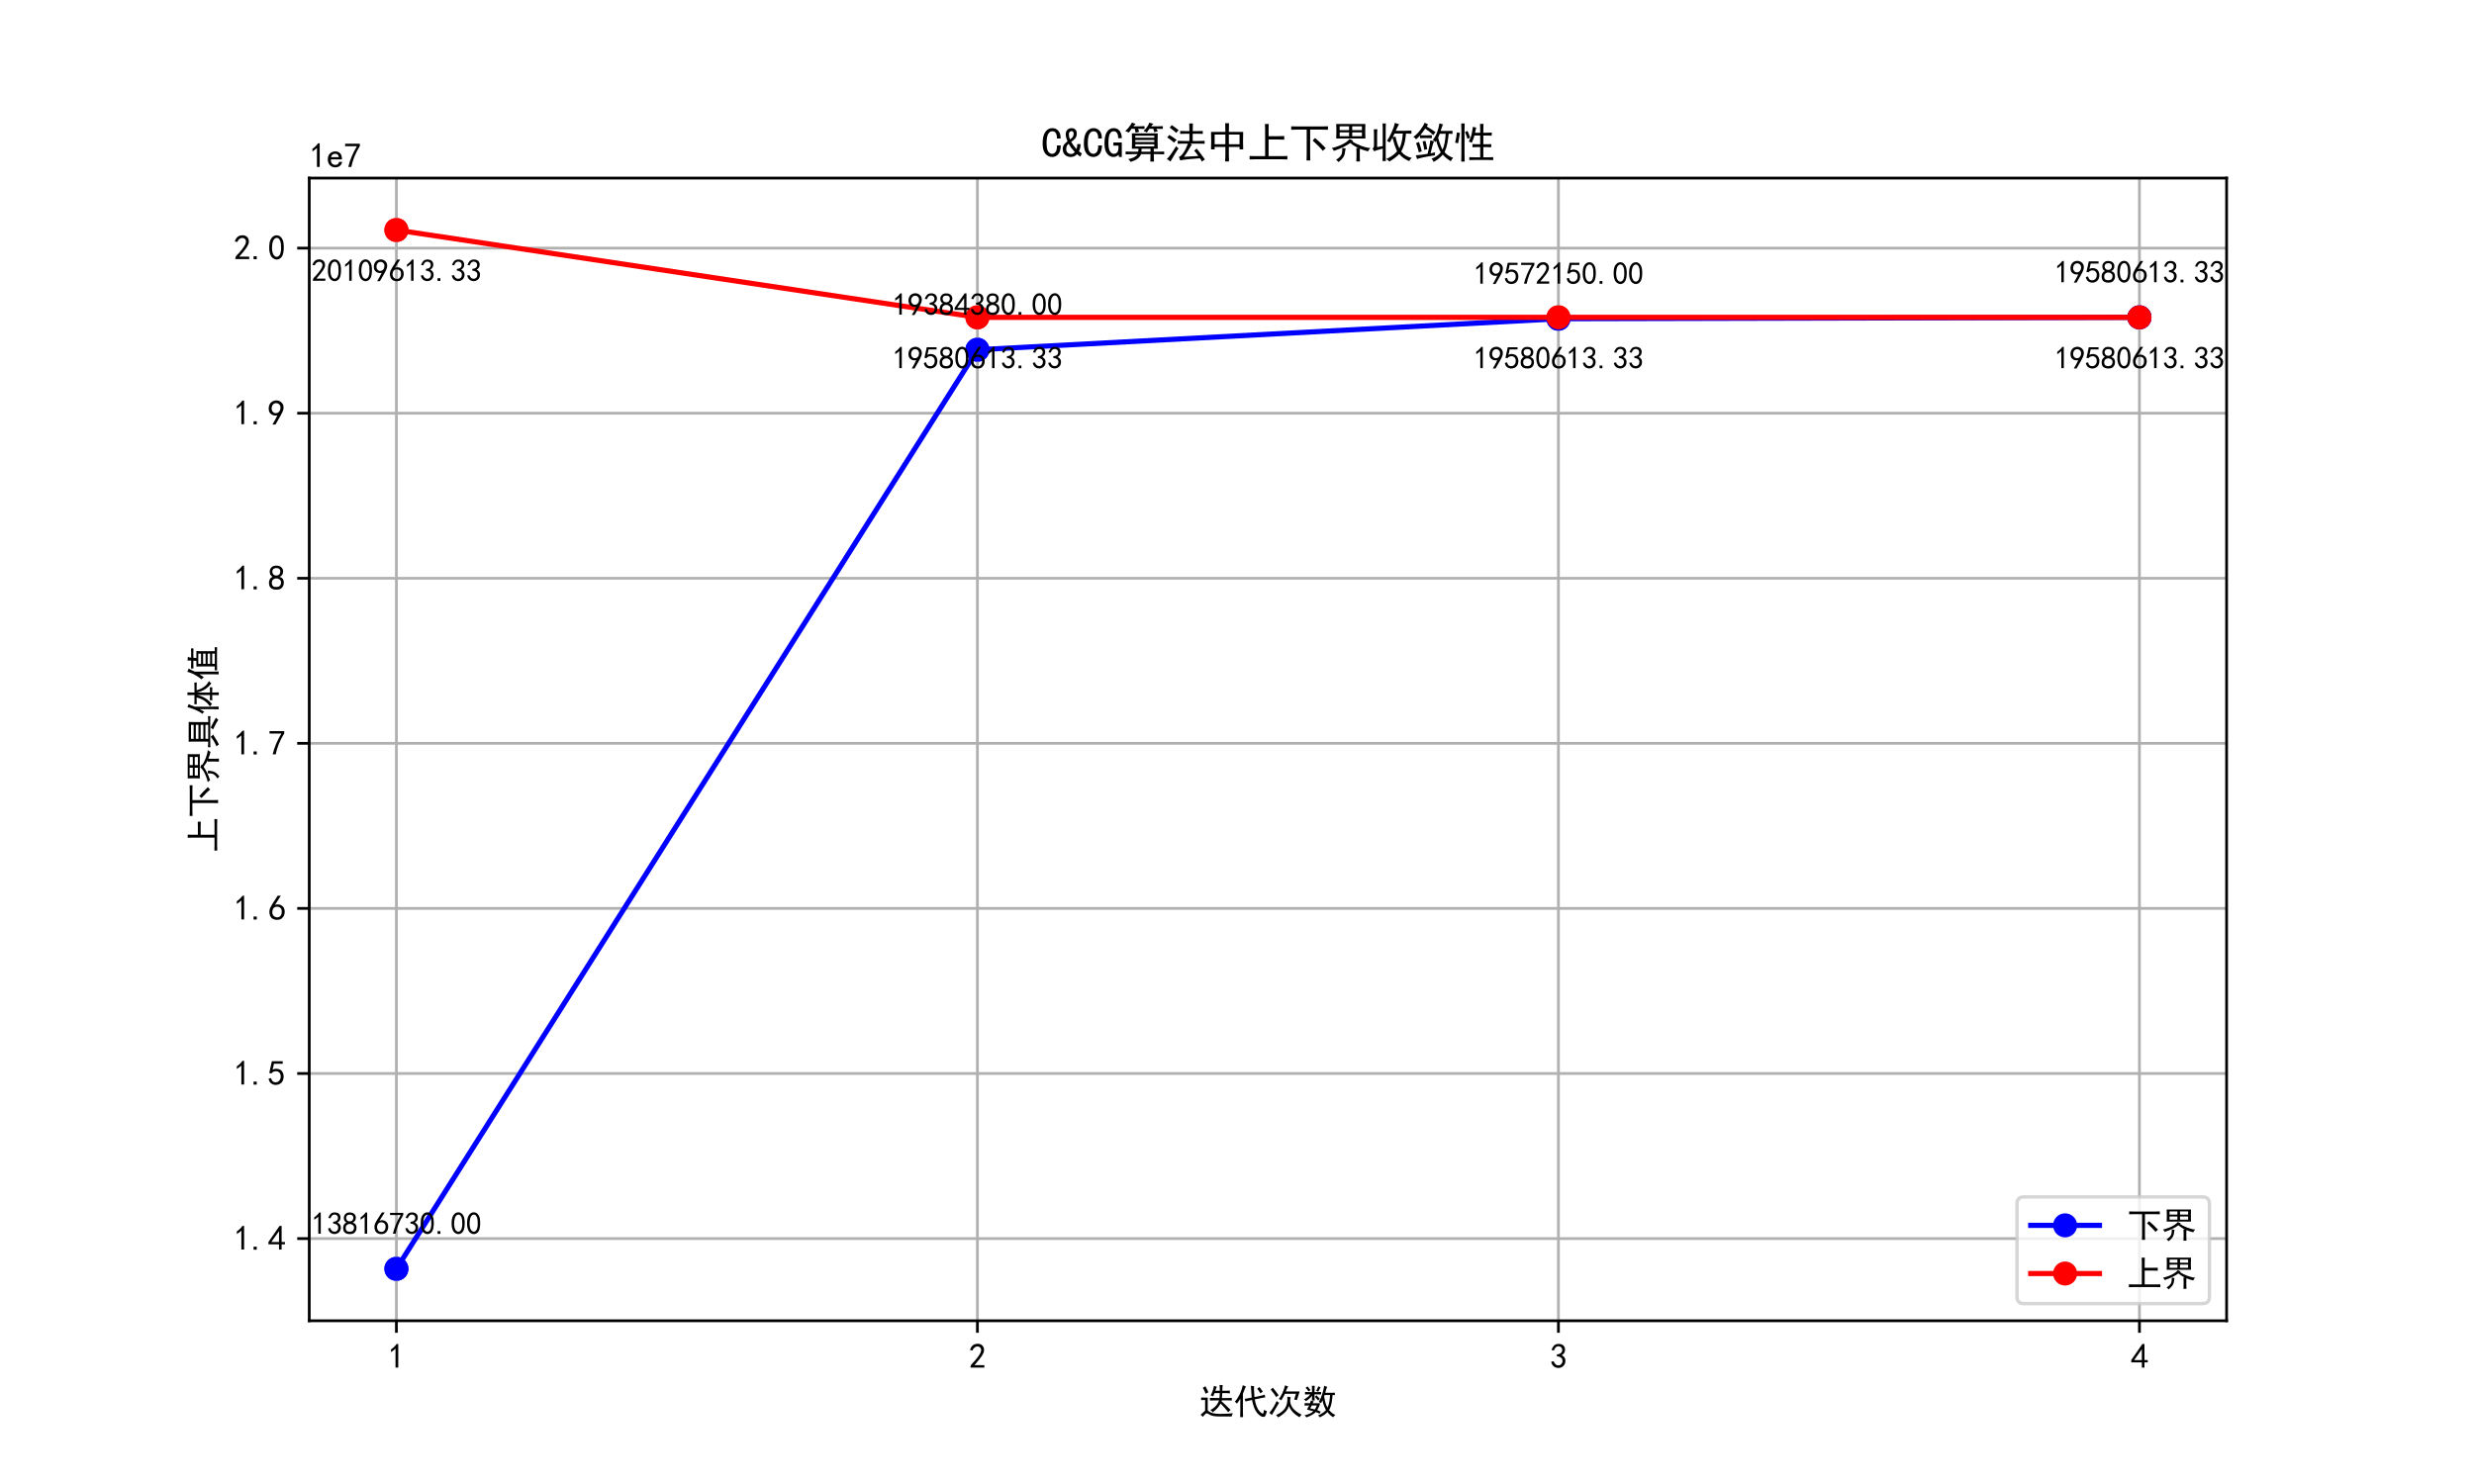 <?xml version="1.0" encoding="utf-8" standalone="no"?>
<!DOCTYPE svg PUBLIC "-//W3C//DTD SVG 1.1//EN"
  "http://www.w3.org/Graphics/SVG/1.1/DTD/svg11.dtd">
<svg xmlns:xlink="http://www.w3.org/1999/xlink" width="720pt" height="432pt" viewBox="0 0 720 432" xmlns="http://www.w3.org/2000/svg" version="1.1">
 <defs>
  <style type="text/css">*{stroke-linejoin: round; stroke-linecap: butt}</style>
 </defs>
 <g id="figure_1">
  <g id="patch_1">
   <path d="M 0 432 
L 720 432 
L 720 0 
L 0 0 
z
" style="fill: #ffffff"/>
  </g>
  <g id="axes_1">
   <g id="patch_2">
    <path d="M 90 384.48 
L 648 384.48 
L 648 51.84 
L 90 51.84 
z
" style="fill: #ffffff"/>
   </g>
   <g id="PathCollection_1">
    <defs>
     <path id="m4dfad3e84e" d="M 0 3 
C 0.796 3 1.559 2.684 2.121 2.121 
C 2.684 1.559 3 0.796 3 0 
C 3 -0.796 2.684 -1.559 2.121 -2.121 
C 1.559 -2.684 0.796 -3 0 -3 
C -0.796 -3 -1.559 -2.684 -2.121 -2.121 
C -2.684 -1.559 -3 -0.796 -3 0 
C -3 0.796 -2.684 1.559 -2.121 2.121 
C -1.559 2.684 -0.796 3 0 3 
z
" style="stroke: #0000ff"/>
    </defs>
    <g clip-path="url(#p26d46aa993)">
     <use xlink:href="#m4dfad3e84e" x="115.364" y="369.36" style="fill: #0000ff; stroke: #0000ff"/>
     <use xlink:href="#m4dfad3e84e" x="284.455" y="101.811" style="fill: #0000ff; stroke: #0000ff"/>
     <use xlink:href="#m4dfad3e84e" x="453.545" y="92.787" style="fill: #0000ff; stroke: #0000ff"/>
     <use xlink:href="#m4dfad3e84e" x="622.636" y="92.381" style="fill: #0000ff; stroke: #0000ff"/>
    </g>
   </g>
   <g id="PathCollection_2">
    <defs>
     <path id="m44a54ef9b6" d="M 0 3 
C 0.796 3 1.559 2.684 2.121 2.121 
C 2.684 1.559 3 0.796 3 0 
C 3 -0.796 2.684 -1.559 2.121 -2.121 
C 1.559 -2.684 0.796 -3 0 -3 
C -0.796 -3 -1.559 -2.684 -2.121 -2.121 
C -2.684 -1.559 -3 -0.796 -3 0 
C -3 0.796 -2.684 1.559 -2.121 2.121 
C -1.559 2.684 -0.796 3 0 3 
z
" style="stroke: #ff0000"/>
    </defs>
    <g clip-path="url(#p26d46aa993)">
     <use xlink:href="#m44a54ef9b6" x="115.364" y="66.96" style="fill: #ff0000; stroke: #ff0000"/>
     <use xlink:href="#m44a54ef9b6" x="284.455" y="92.381" style="fill: #ff0000; stroke: #ff0000"/>
     <use xlink:href="#m44a54ef9b6" x="453.545" y="92.381" style="fill: #ff0000; stroke: #ff0000"/>
     <use xlink:href="#m44a54ef9b6" x="622.636" y="92.381" style="fill: #ff0000; stroke: #ff0000"/>
    </g>
   </g>
   <g id="matplotlib.axis_1">
    <g id="xtick_1">
     <g id="line2d_1">
      <path d="M 115.364 384.48 
L 115.364 51.84 
" clip-path="url(#p26d46aa993)" style="fill: none; stroke: #b0b0b0; stroke-width: 0.8; stroke-linecap: square"/>
     </g>
     <g id="line2d_2">
      <defs>
       <path id="mf4b086269c" d="M 0 0 
L 0 3.5 
" style="stroke: #000000; stroke-width: 0.8"/>
      </defs>
      <g>
       <use xlink:href="#mf4b086269c" x="115.364" y="384.48" style="stroke: #000000; stroke-width: 0.8"/>
      </g>
     </g>
     <g id="text_1">
      <!-- 1 -->
      <g transform="translate(112.864 398.355) scale(0.1 -0.1)">
       <defs>
        <path id="SimHei-31" d="M 1400 3600 
Q 1075 3275 575 2975 
L 575 3450 
Q 1200 3875 1600 4450 
L 1900 4450 
L 1900 150 
L 1400 150 
L 1400 3600 
z
" transform="scale(0.016)"/>
       </defs>
       <use xlink:href="#SimHei-31"/>
      </g>
     </g>
    </g>
    <g id="xtick_2">
     <g id="line2d_3">
      <path d="M 284.455 384.48 
L 284.455 51.84 
" clip-path="url(#p26d46aa993)" style="fill: none; stroke: #b0b0b0; stroke-width: 0.8; stroke-linecap: square"/>
     </g>
     <g id="line2d_4">
      <g>
       <use xlink:href="#mf4b086269c" x="284.455" y="384.48" style="stroke: #000000; stroke-width: 0.8"/>
      </g>
     </g>
     <g id="text_2">
      <!-- 2 -->
      <g transform="translate(281.955 398.355) scale(0.1 -0.1)">
       <defs>
        <path id="SimHei-32" d="M 300 250 
Q 325 625 650 925 
Q 975 1225 1475 1862 
Q 1975 2500 2125 2850 
Q 2275 3200 2237 3450 
Q 2200 3700 2000 3862 
Q 1800 4025 1537 4000 
Q 1275 3975 1037 3800 
Q 800 3625 675 3275 
L 200 3350 
Q 400 3925 712 4187 
Q 1025 4450 1450 4475 
Q 1700 4500 1900 4462 
Q 2100 4425 2312 4287 
Q 2525 4150 2662 3875 
Q 2800 3600 2762 3212 
Q 2725 2825 2375 2287 
Q 2025 1750 1025 600 
L 2825 600 
L 2825 150 
L 300 150 
L 300 250 
z
" transform="scale(0.016)"/>
       </defs>
       <use xlink:href="#SimHei-32"/>
      </g>
     </g>
    </g>
    <g id="xtick_3">
     <g id="line2d_5">
      <path d="M 453.545 384.48 
L 453.545 51.84 
" clip-path="url(#p26d46aa993)" style="fill: none; stroke: #b0b0b0; stroke-width: 0.8; stroke-linecap: square"/>
     </g>
     <g id="line2d_6">
      <g>
       <use xlink:href="#mf4b086269c" x="453.545" y="384.48" style="stroke: #000000; stroke-width: 0.8"/>
      </g>
     </g>
     <g id="text_3">
      <!-- 3 -->
      <g transform="translate(451.045 398.355) scale(0.1 -0.1)">
       <defs>
        <path id="SimHei-33" d="M 250 1225 
L 700 1300 
Q 800 975 1025 762 
Q 1250 550 1587 562 
Q 1925 575 2125 837 
Q 2325 1100 2300 1437 
Q 2275 1775 2037 1962 
Q 1800 2150 1275 2225 
L 1275 2550 
Q 1800 2600 2037 2825 
Q 2275 3050 2250 3412 
Q 2225 3775 1925 3937 
Q 1625 4100 1287 3975 
Q 950 3850 750 3275 
L 300 3350 
Q 450 3800 712 4100 
Q 975 4400 1425 4450 
Q 1875 4500 2212 4337 
Q 2550 4175 2687 3837 
Q 2825 3500 2725 3100 
Q 2625 2700 2150 2400 
Q 2500 2250 2687 1950 
Q 2875 1650 2812 1162 
Q 2750 675 2375 375 
Q 2000 75 1525 87 
Q 1050 100 700 387 
Q 350 675 250 1225 
z
" transform="scale(0.016)"/>
       </defs>
       <use xlink:href="#SimHei-33"/>
      </g>
     </g>
    </g>
    <g id="xtick_4">
     <g id="line2d_7">
      <path d="M 622.636 384.48 
L 622.636 51.84 
" clip-path="url(#p26d46aa993)" style="fill: none; stroke: #b0b0b0; stroke-width: 0.8; stroke-linecap: square"/>
     </g>
     <g id="line2d_8">
      <g>
       <use xlink:href="#mf4b086269c" x="622.636" y="384.48" style="stroke: #000000; stroke-width: 0.8"/>
      </g>
     </g>
     <g id="text_4">
      <!-- 4 -->
      <g transform="translate(620.136 398.355) scale(0.1 -0.1)">
       <defs>
        <path id="SimHei-34" d="M 2000 1100 
L 75 1100 
L 75 1525 
L 2100 4450 
L 2475 4450 
L 2475 1525 
L 3075 1525 
L 3075 1100 
L 2475 1100 
L 2475 150 
L 2000 150 
L 2000 1100 
z
M 2000 1525 
L 2000 3500 
L 600 1525 
L 2000 1525 
z
" transform="scale(0.016)"/>
       </defs>
       <use xlink:href="#SimHei-34"/>
      </g>
     </g>
    </g>
    <g id="text_5">
     <!-- 迭代次数 -->
     <g transform="translate(349 411.574) scale(0.1 -0.1)">
      <defs>
       <path id="SimHei-8fed" d="M 3900 1875 
Q 3600 1350 3287 1012 
Q 2975 675 2450 275 
Q 2350 475 2025 700 
Q 2600 975 3012 1425 
Q 3425 1875 3600 2450 
Q 2350 2450 1950 2425 
L 1950 2900 
Q 2375 2875 3675 2875 
Q 3725 3250 3750 3775 
L 2800 3775 
Q 2675 3450 2550 3175 
Q 2300 3300 2075 3350 
Q 2275 3675 2425 4112 
Q 2575 4550 2700 5100 
Q 2850 5000 3225 4925 
Q 3075 4725 2950 4200 
L 3750 4200 
Q 3750 4850 3700 5250 
L 4275 5225 
Q 4225 4925 4200 4200 
L 4950 4200 
Q 5175 4200 5575 4225 
L 5575 3725 
Q 5175 3775 4875 3775 
L 4200 3775 
Q 4175 3250 4125 2875 
L 5150 2875 
Q 5475 2875 5925 2900 
L 5925 2425 
Q 5475 2450 5075 2450 
L 4100 2450 
L 4050 2300 
Q 4650 1775 5725 700 
Q 5600 650 5275 300 
Q 4775 975 3900 1875 
z
M 1550 2950 
L 1550 625 
Q 2200 -25 3712 -12 
Q 5225 0 6125 100 
Q 5950 -225 5900 -475 
L 3575 -475 
Q 2975 -475 2525 -387 
Q 2075 -300 1725 -50 
Q 1375 200 1162 12 
Q 950 -175 650 -550 
Q 500 -350 250 -175 
Q 775 275 1075 575 
L 1075 2525 
Q 750 2525 350 2500 
L 350 2975 
Q 775 2950 1075 2950 
L 1550 2950 
z
M 1125 5025 
Q 1525 4275 1675 3900 
Q 1450 3875 1175 3650 
Q 950 4275 650 4750 
Q 900 4850 1125 5025 
z
" transform="scale(0.016)"/>
       <path id="SimHei-4ee3" d="M 3300 2950 
Q 3175 4575 3150 5100 
Q 3300 5075 3725 5025 
Q 3675 4725 3800 3050 
Q 5000 3275 5650 3475 
L 5775 3000 
Q 5500 2975 3850 2625 
Q 4150 1050 4737 450 
Q 5325 -150 5412 125 
Q 5500 400 5525 725 
Q 5800 550 6075 500 
Q 5900 -200 5737 -425 
Q 5575 -650 5137 -500 
Q 4700 -350 4187 300 
Q 3675 950 3350 2525 
Q 2400 2325 2175 2250 
L 2025 2725 
Q 2425 2775 3300 2950 
z
M 2250 4975 
Q 2100 4725 1700 3650 
L 1700 475 
Q 1700 -50 1725 -600 
L 1200 -600 
Q 1225 -50 1225 475 
L 1225 2750 
Q 850 2150 600 1850 
Q 450 2050 225 2225 
Q 625 2600 1050 3425 
Q 1475 4250 1675 5200 
Q 2050 5025 2250 4975 
z
M 4700 4875 
Q 5150 4325 5325 4050 
Q 5100 3900 4875 3725 
Q 4650 4150 4300 4575 
Q 4500 4700 4700 4875 
z
" transform="scale(0.016)"/>
       <path id="SimHei-6b21" d="M 4150 3025 
Q 4000 2550 4050 2187 
Q 4100 1825 4275 1450 
Q 4450 1075 4800 750 
Q 5150 425 5475 212 
Q 5800 0 6150 -150 
Q 5875 -350 5750 -625 
Q 5250 -325 4887 -25 
Q 4525 275 4275 612 
Q 4025 950 3825 1425 
Q 3525 625 2950 125 
Q 2375 -375 1850 -650 
Q 1675 -400 1475 -225 
Q 2025 0 2487 362 
Q 2950 725 3162 1100 
Q 3375 1475 3450 1825 
Q 3525 2175 3537 2400 
Q 3550 2625 3525 3125 
Q 3825 3050 4150 3025 
z
M 3700 4975 
Q 3625 4900 3475 4575 
Q 3325 4250 3250 4075 
L 5775 4075 
Q 5650 3725 5550 3362 
Q 5450 3000 5275 2500 
Q 5000 2575 4775 2600 
Q 5025 3350 5100 3650 
L 3100 3650 
Q 2975 3400 2812 3100 
Q 2650 2800 2425 2450 
Q 2275 2600 1975 2700 
Q 2300 3050 2625 3762 
Q 2950 4475 3125 5200 
Q 3450 5025 3700 4975 
z
M 2025 2000 
Q 1825 1675 1475 1087 
Q 1125 500 725 -200 
Q 500 -25 250 175 
Q 725 725 1037 1262 
Q 1350 1800 1575 2325 
Q 1750 2175 2025 2000 
z
M 900 4750 
Q 1725 3725 1950 3375 
Q 1750 3250 1500 3050 
Q 1250 3525 500 4425 
Q 700 4575 900 4750 
z
" transform="scale(0.016)"/>
       <path id="SimHei-6570" d="M 4525 4925 
Q 4475 4800 4400 4587 
Q 4325 4375 4175 3825 
L 5325 3825 
Q 5575 3825 5925 3850 
L 5925 3400 
Q 5650 3425 5500 3425 
Q 5500 3025 5362 2162 
Q 5225 1300 4875 675 
Q 5125 375 5437 137 
Q 5750 -100 6025 -200 
Q 5725 -425 5625 -625 
Q 5325 -450 5075 -225 
Q 4825 0 4575 325 
Q 4300 25 3987 -187 
Q 3675 -400 3200 -650 
Q 3075 -425 2850 -300 
Q 3225 -150 3650 125 
Q 4075 400 4300 675 
Q 4125 1025 3962 1425 
Q 3800 1825 3675 2475 
Q 3600 2275 3425 1950 
Q 3250 2050 3000 2150 
Q 3400 2850 3650 3675 
Q 3900 4500 3975 5100 
Q 4275 4975 4525 4925 
z
M 2100 2250 
Q 2000 2150 1875 1925 
L 3250 1925 
Q 3100 1300 2725 675 
Q 3125 525 3350 400 
Q 3225 225 3125 25 
Q 2900 175 2450 325 
Q 1950 -225 725 -650 
Q 600 -375 400 -275 
Q 1575 0 2000 475 
Q 1300 650 850 775 
Q 1000 1000 1250 1525 
Q 1000 1525 425 1500 
L 425 1950 
Q 900 1925 1400 1925 
Q 1500 2150 1550 2425 
Q 1825 2325 2100 2250 
z
M 1775 3950 
Q 1775 4550 1750 5100 
L 2250 5100 
Q 2225 4575 2225 3950 
Q 3075 3950 3425 3975 
L 3425 3525 
Q 3075 3550 2225 3550 
Q 2225 2825 2250 2425 
L 1750 2425 
Q 1775 2775 1775 3300 
Q 1650 3100 1300 2787 
Q 950 2475 650 2300 
Q 525 2525 275 2625 
Q 500 2700 875 2975 
Q 1250 3250 1450 3550 
Q 950 3550 500 3525 
L 500 3975 
Q 925 3950 1775 3950 
z
M 3975 3175 
Q 4200 1700 4600 1125 
Q 4850 1700 4937 2287 
Q 5025 2875 5050 3425 
L 4075 3425 
L 3975 3175 
z
M 1450 1000 
Q 1750 925 2275 800 
Q 2475 1050 2650 1525 
L 1725 1525 
Q 1600 1275 1450 1000 
z
M 3325 4825 
Q 3200 4625 3125 4450 
Q 3050 4275 2925 4025 
Q 2725 4125 2525 4175 
Q 2725 4500 2900 5000 
Q 3150 4875 3325 4825 
z
M 2575 3375 
Q 2900 3050 3200 2725 
Q 3050 2600 2875 2425 
Q 2525 2850 2300 3100 
Q 2450 3225 2575 3375 
z
M 925 5000 
Q 1275 4650 1500 4300 
L 1125 4075 
Q 950 4425 600 4725 
Q 825 4875 925 5000 
z
" transform="scale(0.016)"/>
      </defs>
      <use xlink:href="#SimHei-8fed"/>
      <use xlink:href="#SimHei-4ee3" x="100"/>
      <use xlink:href="#SimHei-6b21" x="200"/>
      <use xlink:href="#SimHei-6570" x="300"/>
     </g>
    </g>
   </g>
   <g id="matplotlib.axis_2">
    <g id="ytick_1">
     <g id="line2d_9">
      <path d="M 90 360.553 
L 648 360.553 
" clip-path="url(#p26d46aa993)" style="fill: none; stroke: #b0b0b0; stroke-width: 0.8; stroke-linecap: square"/>
     </g>
     <g id="line2d_10">
      <defs>
       <path id="m79fa3b55dc" d="M 0 0 
L -3.5 0 
" style="stroke: #000000; stroke-width: 0.8"/>
      </defs>
      <g>
       <use xlink:href="#m79fa3b55dc" x="90" y="360.553" style="stroke: #000000; stroke-width: 0.8"/>
      </g>
     </g>
     <g id="text_6">
      <!-- 1.4 -->
      <g transform="translate(68 363.991) scale(0.1 -0.1)">
       <defs>
        <path id="SimHei-2e" d="M 1075 125 
L 500 125 
L 500 675 
L 1075 675 
L 1075 125 
z
" transform="scale(0.016)"/>
       </defs>
       <use xlink:href="#SimHei-31"/>
       <use xlink:href="#SimHei-2e" x="50"/>
       <use xlink:href="#SimHei-34" x="100"/>
      </g>
     </g>
    </g>
    <g id="ytick_2">
     <g id="line2d_11">
      <path d="M 90 312.499 
L 648 312.499 
" clip-path="url(#p26d46aa993)" style="fill: none; stroke: #b0b0b0; stroke-width: 0.8; stroke-linecap: square"/>
     </g>
     <g id="line2d_12">
      <g>
       <use xlink:href="#m79fa3b55dc" x="90" y="312.499" style="stroke: #000000; stroke-width: 0.8"/>
      </g>
     </g>
     <g id="text_7">
      <!-- 1.5 -->
      <g transform="translate(68 315.936) scale(0.1 -0.1)">
       <defs>
        <path id="SimHei-35" d="M 550 1325 
Q 725 650 1150 575 
Q 1575 500 1837 662 
Q 2100 825 2212 1087 
Q 2325 1350 2312 1675 
Q 2300 2000 2137 2225 
Q 1975 2450 1725 2525 
Q 1475 2600 1162 2525 
Q 850 2450 650 2175 
L 225 2225 
Q 275 2375 700 4375 
L 2675 4375 
L 2675 3925 
L 1075 3925 
Q 950 3250 825 2850 
Q 1200 3025 1525 3012 
Q 1850 3000 2150 2862 
Q 2450 2725 2587 2487 
Q 2725 2250 2787 2012 
Q 2850 1775 2837 1500 
Q 2825 1225 2725 937 
Q 2625 650 2425 462 
Q 2225 275 1937 162 
Q 1650 50 1275 75 
Q 900 100 562 350 
Q 225 600 100 1200 
L 550 1325 
z
" transform="scale(0.016)"/>
       </defs>
       <use xlink:href="#SimHei-31"/>
       <use xlink:href="#SimHei-2e" x="50"/>
       <use xlink:href="#SimHei-35" x="100"/>
      </g>
     </g>
    </g>
    <g id="ytick_3">
     <g id="line2d_13">
      <path d="M 90 264.445 
L 648 264.445 
" clip-path="url(#p26d46aa993)" style="fill: none; stroke: #b0b0b0; stroke-width: 0.8; stroke-linecap: square"/>
     </g>
     <g id="line2d_14">
      <g>
       <use xlink:href="#m79fa3b55dc" x="90" y="264.445" style="stroke: #000000; stroke-width: 0.8"/>
      </g>
     </g>
     <g id="text_8">
      <!-- 1.6 -->
      <g transform="translate(68 267.882) scale(0.1 -0.1)">
       <defs>
        <path id="SimHei-36" d="M 250 1612 
Q 275 1975 387 2225 
Q 500 2475 725 2850 
L 1750 4450 
L 2325 4450 
L 1275 2800 
Q 1950 2975 2350 2750 
Q 2750 2525 2887 2237 
Q 3025 1950 3037 1612 
Q 3050 1275 2937 950 
Q 2825 625 2537 362 
Q 2250 100 1737 75 
Q 1225 50 862 262 
Q 500 475 362 862 
Q 225 1250 250 1612 
z
M 1025 787 
Q 1250 550 1625 525 
Q 2000 500 2250 775 
Q 2500 1050 2500 1575 
Q 2500 2100 2187 2300 
Q 1875 2500 1487 2450 
Q 1100 2400 925 2075 
Q 750 1750 775 1387 
Q 800 1025 1025 787 
z
" transform="scale(0.016)"/>
       </defs>
       <use xlink:href="#SimHei-31"/>
       <use xlink:href="#SimHei-2e" x="50"/>
       <use xlink:href="#SimHei-36" x="100"/>
      </g>
     </g>
    </g>
    <g id="ytick_4">
     <g id="line2d_15">
      <path d="M 90 216.39 
L 648 216.39 
" clip-path="url(#p26d46aa993)" style="fill: none; stroke: #b0b0b0; stroke-width: 0.8; stroke-linecap: square"/>
     </g>
     <g id="line2d_16">
      <g>
       <use xlink:href="#m79fa3b55dc" x="90" y="216.39" style="stroke: #000000; stroke-width: 0.8"/>
      </g>
     </g>
     <g id="text_9">
      <!-- 1.7 -->
      <g transform="translate(68 219.828) scale(0.1 -0.1)">
       <defs>
        <path id="SimHei-37" d="M 850 150 
Q 1300 2050 2425 3925 
L 275 3925 
L 275 4375 
L 2950 4375 
L 2950 3950 
Q 1775 2050 1400 150 
L 850 150 
z
" transform="scale(0.016)"/>
       </defs>
       <use xlink:href="#SimHei-31"/>
       <use xlink:href="#SimHei-2e" x="50"/>
       <use xlink:href="#SimHei-37" x="100"/>
      </g>
     </g>
    </g>
    <g id="ytick_5">
     <g id="line2d_17">
      <path d="M 90 168.336 
L 648 168.336 
" clip-path="url(#p26d46aa993)" style="fill: none; stroke: #b0b0b0; stroke-width: 0.8; stroke-linecap: square"/>
     </g>
     <g id="line2d_18">
      <g>
       <use xlink:href="#m79fa3b55dc" x="90" y="168.336" style="stroke: #000000; stroke-width: 0.8"/>
      </g>
     </g>
     <g id="text_10">
      <!-- 1.8 -->
      <g transform="translate(68 171.773) scale(0.1 -0.1)">
       <defs>
        <path id="SimHei-38" d="M 175 1375 
Q 175 1675 325 1962 
Q 475 2250 825 2425 
Q 525 2600 425 2812 
Q 325 3025 312 3300 
Q 300 3575 387 3775 
Q 475 3975 650 4150 
Q 825 4325 1037 4387 
Q 1250 4450 1500 4450 
Q 1750 4450 1950 4400 
Q 2150 4350 2375 4187 
Q 2600 4025 2700 3725 
Q 2800 3425 2687 3025 
Q 2575 2625 2100 2400 
Q 2525 2275 2700 2012 
Q 2875 1750 2875 1375 
Q 2875 1000 2762 775 
Q 2650 550 2512 400 
Q 2375 250 2137 162 
Q 1900 75 1537 75 
Q 1175 75 912 162 
Q 650 250 475 425 
Q 300 600 237 837 
Q 175 1075 175 1375 
z
M 687 1400 
Q 675 1100 787 875 
Q 900 650 1200 587 
Q 1500 525 1825 600 
Q 2150 675 2275 950 
Q 2400 1225 2362 1500 
Q 2325 1775 2050 1962 
Q 1775 2150 1450 2125 
Q 1125 2100 912 1900 
Q 700 1700 687 1400 
z
M 775 3350 
Q 775 3100 950 2875 
Q 1125 2650 1500 2650 
Q 1875 2650 2062 2875 
Q 2250 3100 2237 3412 
Q 2225 3725 2012 3875 
Q 1800 4025 1437 4000 
Q 1075 3975 925 3787 
Q 775 3600 775 3350 
z
" transform="scale(0.016)"/>
       </defs>
       <use xlink:href="#SimHei-31"/>
       <use xlink:href="#SimHei-2e" x="50"/>
       <use xlink:href="#SimHei-38" x="100"/>
      </g>
     </g>
    </g>
    <g id="ytick_6">
     <g id="line2d_19">
      <path d="M 90 120.282 
L 648 120.282 
" clip-path="url(#p26d46aa993)" style="fill: none; stroke: #b0b0b0; stroke-width: 0.8; stroke-linecap: square"/>
     </g>
     <g id="line2d_20">
      <g>
       <use xlink:href="#m79fa3b55dc" x="90" y="120.282" style="stroke: #000000; stroke-width: 0.8"/>
      </g>
     </g>
     <g id="text_11">
      <!-- 1.9 -->
      <g transform="translate(68 123.719) scale(0.1 -0.1)">
       <defs>
        <path id="SimHei-39" d="M 800 75 
Q 1350 1000 1700 1750 
Q 1075 1650 662 1912 
Q 250 2175 162 2625 
Q 75 3075 175 3437 
Q 275 3800 487 4037 
Q 700 4275 1000 4375 
Q 1300 4475 1537 4475 
Q 1775 4475 2025 4375 
Q 2275 4275 2475 4075 
Q 2675 3875 2750 3662 
Q 2825 3450 2825 3112 
Q 2825 2775 2575 2250 
Q 2325 1725 1350 75 
L 800 75 
z
M 662 2875 
Q 700 2550 937 2337 
Q 1175 2125 1450 2150 
Q 1725 2175 1887 2300 
Q 2050 2425 2200 2725 
Q 2300 3100 2250 3362 
Q 2200 3625 1987 3800 
Q 1775 3975 1525 3975 
Q 1375 4000 1137 3900 
Q 900 3800 762 3500 
Q 625 3200 662 2875 
z
" transform="scale(0.016)"/>
       </defs>
       <use xlink:href="#SimHei-31"/>
       <use xlink:href="#SimHei-2e" x="50"/>
       <use xlink:href="#SimHei-39" x="100"/>
      </g>
     </g>
    </g>
    <g id="ytick_7">
     <g id="line2d_21">
      <path d="M 90 72.227 
L 648 72.227 
" clip-path="url(#p26d46aa993)" style="fill: none; stroke: #b0b0b0; stroke-width: 0.8; stroke-linecap: square"/>
     </g>
     <g id="line2d_22">
      <g>
       <use xlink:href="#m79fa3b55dc" x="90" y="72.227" style="stroke: #000000; stroke-width: 0.8"/>
      </g>
     </g>
     <g id="text_12">
      <!-- 2.0 -->
      <g transform="translate(68 75.665) scale(0.1 -0.1)">
       <defs>
        <path id="SimHei-30" d="M 225 2537 
Q 250 3200 412 3587 
Q 575 3975 875 4225 
Q 1175 4475 1612 4475 
Q 2050 4475 2375 4112 
Q 2700 3750 2800 3200 
Q 2900 2650 2862 1937 
Q 2825 1225 2612 775 
Q 2400 325 1975 150 
Q 1550 -25 1125 187 
Q 700 400 525 750 
Q 350 1100 275 1487 
Q 200 1875 225 2537 
z
M 750 2687 
Q 675 2000 800 1462 
Q 925 925 1212 700 
Q 1500 475 1800 612 
Q 2100 750 2237 1162 
Q 2375 1575 2375 2062 
Q 2375 2550 2337 2950 
Q 2300 3350 2112 3675 
Q 1925 4000 1612 4012 
Q 1300 4025 1062 3700 
Q 825 3375 750 2687 
z
" transform="scale(0.016)"/>
       </defs>
       <use xlink:href="#SimHei-32"/>
       <use xlink:href="#SimHei-2e" x="50"/>
       <use xlink:href="#SimHei-30" x="100"/>
      </g>
     </g>
    </g>
    <g id="text_13">
     <!-- 上下界具体值 -->
     <g transform="translate(62.75 248.16) rotate(-90) scale(0.1 -0.1)">
      <defs>
       <path id="SimHei-4e0a" d="M 3250 5075 
Q 3225 4650 3225 4275 
L 3225 3225 
L 4650 3225 
Q 5150 3225 5600 3250 
L 5600 2700 
Q 5100 2725 4600 2725 
L 3225 2725 
L 3225 200 
L 5200 200 
Q 5575 200 6075 225 
L 6075 -300 
Q 5600 -275 5200 -275 
L 1250 -275 
Q 850 -275 350 -300 
L 350 225 
Q 825 200 1250 200 
L 2700 200 
L 2700 4250 
Q 2700 4625 2675 5075 
L 3250 5075 
z
" transform="scale(0.016)"/>
       <path id="SimHei-4e0b" d="M 5000 4700 
Q 5475 4700 5975 4725 
L 5975 4200 
Q 5425 4225 5000 4225 
L 3275 4225 
L 3275 375 
Q 3275 50 3300 -450 
L 2725 -450 
Q 2750 0 2750 375 
L 2750 4225 
L 1375 4225 
Q 875 4225 400 4200 
L 400 4725 
Q 875 4700 1375 4700 
L 5000 4700 
z
M 5650 1400 
Q 5400 1225 5200 1000 
Q 4800 1525 3650 2575 
L 4025 2950 
Q 4700 2400 5650 1400 
z
" transform="scale(0.016)"/>
       <path id="SimHei-754c" d="M 5400 5075 
Q 5375 4800 5375 4225 
L 5375 3675 
Q 5375 3350 5400 2875 
L 975 2875 
Q 1000 3350 1000 3700 
L 1000 4225 
Q 1000 4700 975 5075 
L 5400 5075 
z
M 3400 2450 
Q 3875 2100 4700 1787 
Q 5525 1475 6150 1425 
Q 5925 1200 5800 925 
Q 5175 1075 4575 1325 
Q 4550 1175 4550 925 
L 4550 150 
Q 4550 -225 4575 -600 
L 4025 -600 
Q 4050 -250 4050 150 
L 4050 825 
Q 4050 1150 4025 1450 
L 4325 1450 
Q 3775 1650 3100 2200 
Q 2700 1900 2075 1587 
Q 1450 1275 625 1000 
Q 525 1225 300 1425 
Q 675 1500 1300 1725 
Q 1925 1950 2387 2262 
Q 2850 2575 3000 2800 
Q 3250 2675 3525 2550 
L 3400 2450 
z
M 2400 1375 
Q 2350 1200 2337 1000 
Q 2325 800 2262 525 
Q 2200 250 2000 -37 
Q 1800 -325 1325 -700 
Q 1150 -475 950 -350 
Q 1350 -100 1562 137 
Q 1775 375 1825 600 
Q 1875 825 1887 987 
Q 1900 1150 1900 1450 
Q 2225 1400 2400 1375 
z
M 4875 3225 
L 4875 3800 
L 3400 3800 
L 3400 3225 
L 4875 3225 
z
M 4875 4150 
L 4875 4725 
L 3400 4725 
L 3400 4150 
L 4875 4150 
z
M 2925 4150 
L 2925 4725 
L 1500 4725 
L 1500 4150 
L 2925 4150 
z
M 2925 3225 
L 2925 3800 
L 1500 3800 
L 1500 3225 
L 2925 3225 
z
" transform="scale(0.016)"/>
       <path id="SimHei-5177" d="M 5000 4900 
Q 4975 4575 4975 4075 
L 4975 1350 
L 5350 1350 
Q 5700 1350 6050 1400 
L 6050 925 
Q 5750 975 5375 975 
L 1225 975 
Q 700 975 400 925 
L 400 1400 
Q 700 1375 1175 1350 
L 1425 1350 
L 1425 4025 
Q 1425 4525 1400 4900 
L 5000 4900 
z
M 4475 1350 
L 4475 1850 
L 1925 1850 
L 1925 1350 
L 4475 1350 
z
M 4475 2225 
L 4475 2725 
L 1925 2725 
L 1925 2225 
L 4475 2225 
z
M 4475 4000 
L 4475 4475 
L 1925 4475 
L 1925 4000 
L 4475 4000 
z
M 4475 3125 
L 4475 3600 
L 1925 3600 
L 1925 3125 
L 4475 3125 
z
M 2725 450 
Q 2450 325 1987 12 
Q 1525 -300 900 -600 
Q 750 -350 550 -150 
Q 1550 250 2300 900 
Q 2475 625 2725 450 
z
M 4800 475 
Q 5325 225 5775 -75 
Q 5525 -275 5400 -500 
Q 4925 -150 3625 475 
Q 3850 675 3975 900 
L 4800 475 
z
" transform="scale(0.016)"/>
       <path id="SimHei-4f53" d="M 3650 3850 
Q 3650 4750 3625 5125 
L 4125 5125 
Q 4100 4775 4100 3850 
L 5200 3850 
Q 5700 3850 5925 3875 
L 5925 3425 
Q 5700 3450 5200 3450 
L 4525 3450 
Q 4925 1850 6200 1200 
Q 5925 1050 5775 775 
Q 4425 1800 4100 3425 
L 4100 1025 
Q 4825 1025 5050 1050 
L 5050 600 
Q 4825 625 4100 625 
Q 4100 75 4125 -575 
L 3625 -575 
Q 3650 100 3650 625 
Q 3200 625 2700 600 
L 2700 1050 
Q 3200 1025 3650 1025 
L 3650 3450 
Q 3375 1800 2000 650 
Q 1850 875 1550 1025 
Q 2850 1875 3200 3450 
L 2675 3450 
Q 2275 3450 1975 3425 
L 1975 3875 
Q 2275 3850 2675 3850 
L 3650 3850 
z
M 2000 4900 
Q 1825 4675 1525 3775 
L 1525 575 
Q 1525 -200 1550 -550 
L 1050 -550 
Q 1075 -225 1075 550 
L 1075 2900 
Q 950 2625 575 2050 
Q 450 2275 225 2425 
Q 525 2725 925 3612 
Q 1325 4500 1425 5125 
Q 1700 5000 2000 4900 
z
" transform="scale(0.016)"/>
       <path id="SimHei-503c" d="M 3675 4450 
L 3675 5100 
Q 3975 5075 4350 5050 
Q 4225 4875 4200 4450 
L 5125 4450 
Q 5550 4450 5875 4475 
L 5875 4025 
Q 5525 4050 5125 4050 
L 4175 4050 
L 4125 3500 
L 5400 3500 
Q 5375 3200 5375 2700 
L 5375 150 
Q 5875 150 6100 175 
L 6100 -275 
Q 5775 -250 5200 -250 
L 2850 -250 
Q 2275 -250 1900 -275 
L 1900 175 
Q 2125 150 2600 150 
L 2600 2700 
Q 2600 3175 2575 3500 
L 3600 3500 
L 3650 4050 
L 3200 4050 
Q 2575 4050 2225 4025 
L 2225 4475 
Q 2550 4450 3200 4450 
L 3675 4450 
z
M 2225 4900 
Q 2025 4675 1650 3750 
L 1650 450 
Q 1650 -75 1675 -550 
L 1150 -550 
Q 1175 -125 1175 375 
L 1175 2950 
Q 875 2450 625 2150 
Q 425 2425 250 2575 
Q 500 2825 937 3537 
Q 1375 4250 1625 5150 
Q 1975 4975 2225 4900 
z
M 4925 2650 
L 4925 3150 
L 3075 3150 
L 3075 2650 
L 4925 2650 
z
M 4925 150 
L 4925 625 
L 3075 625 
L 3075 150 
L 4925 150 
z
M 4925 1000 
L 4925 1450 
L 3075 1450 
L 3075 1000 
L 4925 1000 
z
M 4925 1825 
L 4925 2275 
L 3075 2275 
L 3075 1825 
L 4925 1825 
z
" transform="scale(0.016)"/>
      </defs>
      <use xlink:href="#SimHei-4e0a"/>
      <use xlink:href="#SimHei-4e0b" x="100"/>
      <use xlink:href="#SimHei-754c" x="200"/>
      <use xlink:href="#SimHei-5177" x="300"/>
      <use xlink:href="#SimHei-4f53" x="400"/>
      <use xlink:href="#SimHei-503c" x="500"/>
     </g>
    </g>
    <g id="text_14">
     <!-- 1e7 -->
     <g transform="translate(90 48.84) scale(0.1 -0.1)">
      <defs>
       <path id="SimHei-65" d="M 2850 1075 
Q 2800 625 2450 350 
Q 2100 75 1625 75 
Q 1025 75 637 462 
Q 250 850 250 1525 
Q 250 2200 637 2587 
Q 1025 2975 1625 2975 
Q 2150 2975 2487 2637 
Q 2825 2300 2825 1525 
L 800 1525 
Q 800 975 1037 750 
Q 1275 525 1625 525 
Q 1900 525 2075 662 
Q 2250 800 2300 1075 
L 2850 1075 
z
M 2250 1925 
Q 2200 2275 2025 2412 
Q 1850 2550 1575 2550 
Q 1325 2550 1125 2412 
Q 925 2275 825 1925 
L 2250 1925 
z
" transform="scale(0.016)"/>
      </defs>
      <use xlink:href="#SimHei-31"/>
      <use xlink:href="#SimHei-65" x="50"/>
      <use xlink:href="#SimHei-37" x="100"/>
     </g>
    </g>
   </g>
   <g id="line2d_23">
    <path d="M 115.364 369.36 
L 284.455 101.811 
L 453.545 92.787 
L 622.636 92.381 
" clip-path="url(#p26d46aa993)" style="fill: none; stroke: #0000ff; stroke-width: 1.5; stroke-linecap: square"/>
    <g clip-path="url(#p26d46aa993)">
     <use xlink:href="#m4dfad3e84e" x="115.364" y="369.36" style="fill: #0000ff; stroke: #0000ff"/>
     <use xlink:href="#m4dfad3e84e" x="284.455" y="101.811" style="fill: #0000ff; stroke: #0000ff"/>
     <use xlink:href="#m4dfad3e84e" x="453.545" y="92.787" style="fill: #0000ff; stroke: #0000ff"/>
     <use xlink:href="#m4dfad3e84e" x="622.636" y="92.381" style="fill: #0000ff; stroke: #0000ff"/>
    </g>
   </g>
   <g id="line2d_24">
    <path d="M 115.364 66.96 
L 284.455 92.381 
L 453.545 92.381 
L 622.636 92.381 
" clip-path="url(#p26d46aa993)" style="fill: none; stroke: #ff0000; stroke-width: 1.5; stroke-linecap: square"/>
    <g clip-path="url(#p26d46aa993)">
     <use xlink:href="#m44a54ef9b6" x="115.364" y="66.96" style="fill: #ff0000; stroke: #ff0000"/>
     <use xlink:href="#m44a54ef9b6" x="284.455" y="92.381" style="fill: #ff0000; stroke: #ff0000"/>
     <use xlink:href="#m44a54ef9b6" x="453.545" y="92.381" style="fill: #ff0000; stroke: #ff0000"/>
     <use xlink:href="#m44a54ef9b6" x="622.636" y="92.381" style="fill: #ff0000; stroke: #ff0000"/>
    </g>
   </g>
   <g id="patch_3">
    <path d="M 90 384.48 
L 90 51.84 
" style="fill: none; stroke: #000000; stroke-width: 0.8; stroke-linejoin: miter; stroke-linecap: square"/>
   </g>
   <g id="patch_4">
    <path d="M 648 384.48 
L 648 51.84 
" style="fill: none; stroke: #000000; stroke-width: 0.8; stroke-linejoin: miter; stroke-linecap: square"/>
   </g>
   <g id="patch_5">
    <path d="M 90 384.48 
L 648 384.48 
" style="fill: none; stroke: #000000; stroke-width: 0.8; stroke-linejoin: miter; stroke-linecap: square"/>
   </g>
   <g id="patch_6">
    <path d="M 90 51.84 
L 648 51.84 
" style="fill: none; stroke: #000000; stroke-width: 0.8; stroke-linejoin: miter; stroke-linecap: square"/>
   </g>
   <g id="text_15">
    <!-- 13816730.00 -->
    <g transform="translate(90.614 359.36) scale(0.09 -0.09)">
     <use xlink:href="#SimHei-31"/>
     <use xlink:href="#SimHei-33" x="50"/>
     <use xlink:href="#SimHei-38" x="100"/>
     <use xlink:href="#SimHei-31" x="150"/>
     <use xlink:href="#SimHei-36" x="200"/>
     <use xlink:href="#SimHei-37" x="250"/>
     <use xlink:href="#SimHei-33" x="300"/>
     <use xlink:href="#SimHei-30" x="350"/>
     <use xlink:href="#SimHei-2e" x="400"/>
     <use xlink:href="#SimHei-30" x="450"/>
     <use xlink:href="#SimHei-30" x="500"/>
    </g>
   </g>
   <g id="text_16">
    <!-- 20109613.33 -->
    <g transform="translate(90.614 81.96) scale(0.09 -0.09)">
     <use xlink:href="#SimHei-32"/>
     <use xlink:href="#SimHei-30" x="50"/>
     <use xlink:href="#SimHei-31" x="100"/>
     <use xlink:href="#SimHei-30" x="150"/>
     <use xlink:href="#SimHei-39" x="200"/>
     <use xlink:href="#SimHei-36" x="250"/>
     <use xlink:href="#SimHei-31" x="300"/>
     <use xlink:href="#SimHei-33" x="350"/>
     <use xlink:href="#SimHei-2e" x="400"/>
     <use xlink:href="#SimHei-33" x="450"/>
     <use xlink:href="#SimHei-33" x="500"/>
    </g>
   </g>
   <g id="text_17">
    <!-- 19384380.00 -->
    <g transform="translate(259.705 91.811) scale(0.09 -0.09)">
     <use xlink:href="#SimHei-31"/>
     <use xlink:href="#SimHei-39" x="50"/>
     <use xlink:href="#SimHei-33" x="100"/>
     <use xlink:href="#SimHei-38" x="150"/>
     <use xlink:href="#SimHei-34" x="200"/>
     <use xlink:href="#SimHei-33" x="250"/>
     <use xlink:href="#SimHei-38" x="300"/>
     <use xlink:href="#SimHei-30" x="350"/>
     <use xlink:href="#SimHei-2e" x="400"/>
     <use xlink:href="#SimHei-30" x="450"/>
     <use xlink:href="#SimHei-30" x="500"/>
    </g>
   </g>
   <g id="text_18">
    <!-- 19580613.33 -->
    <g transform="translate(259.705 107.381) scale(0.09 -0.09)">
     <use xlink:href="#SimHei-31"/>
     <use xlink:href="#SimHei-39" x="50"/>
     <use xlink:href="#SimHei-35" x="100"/>
     <use xlink:href="#SimHei-38" x="150"/>
     <use xlink:href="#SimHei-30" x="200"/>
     <use xlink:href="#SimHei-36" x="250"/>
     <use xlink:href="#SimHei-31" x="300"/>
     <use xlink:href="#SimHei-33" x="350"/>
     <use xlink:href="#SimHei-2e" x="400"/>
     <use xlink:href="#SimHei-33" x="450"/>
     <use xlink:href="#SimHei-33" x="500"/>
    </g>
   </g>
   <g id="text_19">
    <!-- 19572150.00 -->
    <g transform="translate(428.795 82.787) scale(0.09 -0.09)">
     <use xlink:href="#SimHei-31"/>
     <use xlink:href="#SimHei-39" x="50"/>
     <use xlink:href="#SimHei-35" x="100"/>
     <use xlink:href="#SimHei-37" x="150"/>
     <use xlink:href="#SimHei-32" x="200"/>
     <use xlink:href="#SimHei-31" x="250"/>
     <use xlink:href="#SimHei-35" x="300"/>
     <use xlink:href="#SimHei-30" x="350"/>
     <use xlink:href="#SimHei-2e" x="400"/>
     <use xlink:href="#SimHei-30" x="450"/>
     <use xlink:href="#SimHei-30" x="500"/>
    </g>
   </g>
   <g id="text_20">
    <!-- 19580613.33 -->
    <g transform="translate(428.795 107.381) scale(0.09 -0.09)">
     <use xlink:href="#SimHei-31"/>
     <use xlink:href="#SimHei-39" x="50"/>
     <use xlink:href="#SimHei-35" x="100"/>
     <use xlink:href="#SimHei-38" x="150"/>
     <use xlink:href="#SimHei-30" x="200"/>
     <use xlink:href="#SimHei-36" x="250"/>
     <use xlink:href="#SimHei-31" x="300"/>
     <use xlink:href="#SimHei-33" x="350"/>
     <use xlink:href="#SimHei-2e" x="400"/>
     <use xlink:href="#SimHei-33" x="450"/>
     <use xlink:href="#SimHei-33" x="500"/>
    </g>
   </g>
   <g id="text_21">
    <!-- 19580613.33 -->
    <g transform="translate(597.886 82.381) scale(0.09 -0.09)">
     <use xlink:href="#SimHei-31"/>
     <use xlink:href="#SimHei-39" x="50"/>
     <use xlink:href="#SimHei-35" x="100"/>
     <use xlink:href="#SimHei-38" x="150"/>
     <use xlink:href="#SimHei-30" x="200"/>
     <use xlink:href="#SimHei-36" x="250"/>
     <use xlink:href="#SimHei-31" x="300"/>
     <use xlink:href="#SimHei-33" x="350"/>
     <use xlink:href="#SimHei-2e" x="400"/>
     <use xlink:href="#SimHei-33" x="450"/>
     <use xlink:href="#SimHei-33" x="500"/>
    </g>
   </g>
   <g id="text_22">
    <!-- 19580613.33 -->
    <g transform="translate(597.886 107.381) scale(0.09 -0.09)">
     <use xlink:href="#SimHei-31"/>
     <use xlink:href="#SimHei-39" x="50"/>
     <use xlink:href="#SimHei-35" x="100"/>
     <use xlink:href="#SimHei-38" x="150"/>
     <use xlink:href="#SimHei-30" x="200"/>
     <use xlink:href="#SimHei-36" x="250"/>
     <use xlink:href="#SimHei-31" x="300"/>
     <use xlink:href="#SimHei-33" x="350"/>
     <use xlink:href="#SimHei-2e" x="400"/>
     <use xlink:href="#SimHei-33" x="450"/>
     <use xlink:href="#SimHei-33" x="500"/>
    </g>
   </g>
   <g id="text_23">
    <!-- C&amp;CG算法中上下界收敛性 -->
    <g transform="translate(303 45.84) scale(0.12 -0.12)">
     <defs>
      <path id="SimHei-43" d="M 2975 1825 
Q 2950 875 2575 475 
Q 2200 75 1675 75 
Q 1075 75 650 562 
Q 225 1050 225 2125 
Q 225 3300 637 3875 
Q 1050 4450 1700 4450 
Q 2250 4450 2612 4037 
Q 2975 3625 2950 2875 
L 2400 2875 
Q 2400 3425 2225 3700 
Q 2050 3975 1700 3975 
Q 1300 3975 1062 3562 
Q 825 3150 825 2175 
Q 825 1275 1062 912 
Q 1300 550 1675 550 
Q 1950 550 2175 812 
Q 2400 1075 2400 1825 
L 2975 1825 
z
" transform="scale(0.016)"/>
      <path id="SimHei-26" d="M 3050 625 
L 2825 125 
Q 2675 225 2562 300 
Q 2450 375 2325 500 
Q 2125 300 1900 187 
Q 1675 75 1375 75 
Q 875 75 512 375 
Q 150 675 150 1300 
Q 150 1700 362 1962 
Q 575 2225 875 2450 
Q 750 2725 675 3000 
Q 600 3275 600 3500 
Q 600 3950 862 4200 
Q 1125 4450 1500 4450 
Q 1825 4450 2050 4237 
Q 2275 4025 2275 3625 
Q 2275 3150 2012 2862 
Q 1750 2575 1425 2375 
Q 1600 2075 1787 1812 
Q 1975 1550 2225 1275 
Q 2300 1450 2325 1612 
Q 2350 1775 2350 2025 
L 2850 2025 
Q 2850 1700 2787 1437 
Q 2725 1175 2600 950 
Q 2675 875 2812 775 
Q 2950 675 3050 625 
z
M 1800 3625 
Q 1800 3800 1712 3900 
Q 1625 4000 1475 4000 
Q 1325 4000 1200 3875 
Q 1075 3750 1075 3525 
Q 1075 3350 1112 3162 
Q 1150 2975 1250 2750 
Q 1450 2850 1625 3062 
Q 1800 3275 1800 3625 
z
M 1975 825 
Q 1650 1175 1425 1475 
Q 1200 1775 1050 2075 
Q 850 1925 762 1737 
Q 675 1550 675 1275 
Q 675 900 900 712 
Q 1125 525 1425 525 
Q 1600 525 1725 600 
Q 1850 675 1975 825 
z
" transform="scale(0.016)"/>
      <path id="SimHei-47" d="M 2850 75 
L 2425 75 
L 2350 425 
Q 2250 275 2037 175 
Q 1825 75 1575 75 
Q 1050 75 637 562 
Q 225 1050 225 2125 
Q 225 3300 600 3875 
Q 975 4450 1625 4450 
Q 2200 4450 2525 4025 
Q 2850 3600 2850 2925 
L 2300 2925 
Q 2300 3450 2125 3712 
Q 1950 3975 1625 3975 
Q 1225 3975 1025 3562 
Q 825 3150 825 2175 
Q 825 1250 1075 900 
Q 1325 550 1650 550 
Q 1975 550 2162 787 
Q 2350 1025 2350 1525 
L 2350 1800 
L 1575 1800 
L 1575 2275 
L 2850 2275 
L 2850 75 
z
" transform="scale(0.016)"/>
      <path id="SimHei-7b97" d="M 5175 3650 
Q 5150 3200 5150 2500 
Q 5150 1800 5175 1325 
L 4575 1325 
L 4575 875 
L 5250 875 
Q 5650 875 6150 900 
L 6150 475 
Q 5650 500 5250 500 
L 4575 500 
Q 4575 -75 4600 -625 
L 4050 -625 
Q 4075 -75 4075 500 
L 2650 500 
Q 2475 100 2125 -175 
Q 1775 -450 1075 -675 
Q 925 -425 700 -250 
Q 1250 -150 1600 37 
Q 1950 225 2125 500 
L 1225 500 
Q 800 500 300 475 
L 300 900 
Q 825 875 1225 875 
L 2200 875 
Q 2250 1075 2250 1325 
L 1250 1325 
Q 1275 1775 1275 2475 
Q 1275 3200 1250 3650 
L 5175 3650 
z
M 1825 5100 
Q 1625 4900 1475 4725 
L 2425 4725 
Q 2750 4725 3175 4750 
L 3175 4325 
Q 2750 4350 2200 4350 
Q 2250 4175 2350 3875 
Q 2075 3850 1825 3750 
Q 1750 4075 1675 4350 
L 1200 4350 
Q 1075 4125 775 3775 
Q 525 3925 250 4000 
Q 500 4225 762 4537 
Q 1025 4850 1275 5300 
Q 1500 5175 1825 5100 
z
M 4525 5100 
Q 4325 4950 4175 4725 
L 5225 4725 
Q 5500 4725 5950 4750 
L 5950 4325 
Q 5550 4350 4975 4350 
L 5175 3950 
Q 4925 3925 4650 3825 
Q 4575 4100 4500 4350 
L 3900 4350 
Q 3700 4025 3525 3775 
Q 3250 3950 3025 4000 
Q 3325 4300 3550 4612 
Q 3775 4925 3900 5275 
Q 4175 5175 4525 5100 
z
M 4650 1675 
L 4650 2000 
L 1775 2000 
L 1775 1675 
L 4650 1675 
z
M 4650 2350 
L 4650 2650 
L 1775 2650 
L 1775 2350 
L 4650 2350 
z
M 4650 3000 
L 4650 3300 
L 1775 3300 
L 1775 3000 
L 4650 3000 
z
M 4075 875 
L 4075 1325 
L 2725 1325 
Q 2725 1075 2700 875 
L 4075 875 
z
" transform="scale(0.016)"/>
      <path id="SimHei-6cd5" d="M 6075 -300 
Q 5850 -425 5625 -625 
Q 5450 -300 5325 -125 
Q 4525 -175 3587 -262 
Q 2650 -350 2325 -450 
Q 2250 -150 2125 75 
Q 2450 175 2825 725 
Q 3200 1275 3500 2100 
L 2800 2100 
Q 2350 2100 1950 2075 
L 1950 2525 
Q 2350 2500 2825 2500 
L 3725 2500 
L 3725 3600 
L 3150 3600 
Q 2675 3600 2325 3575 
L 2325 4025 
Q 2725 4000 3125 4000 
L 3725 4000 
Q 3725 4700 3700 5150 
L 4250 5150 
Q 4225 4775 4225 4000 
L 4975 4000 
Q 5350 4000 5750 4025 
L 5750 3575 
Q 5350 3600 5025 3600 
L 4225 3600 
L 4225 2500 
L 5125 2500 
Q 5575 2500 6025 2525 
L 6025 2075 
Q 5575 2100 5125 2100 
L 3850 2100 
L 4100 1950 
Q 3950 1775 3625 1200 
Q 3300 625 2900 100 
Q 4000 150 5075 225 
Q 4775 675 4450 1025 
Q 4650 1175 4825 1350 
Q 5275 800 6075 -300 
z
M 300 -250 
Q 650 100 1012 625 
Q 1375 1150 1725 1725 
Q 1850 1500 2075 1375 
Q 1850 1075 1500 487 
Q 1150 -100 850 -625 
Q 650 -425 300 -250 
z
M 675 3425 
Q 1200 3100 1800 2650 
Q 1575 2500 1400 2250 
Q 925 2675 350 3050 
Q 525 3200 675 3425 
z
M 1050 4900 
Q 1550 4575 2100 4125 
Q 1900 3975 1725 3725 
Q 1250 4175 725 4525 
Q 900 4700 1050 4900 
z
" transform="scale(0.016)"/>
      <path id="SimHei-4e2d" d="M 3475 5200 
Q 3450 4500 3450 3875 
L 5625 3875 
Q 5600 3375 5600 2500 
Q 5600 1650 5625 1225 
L 5075 1225 
L 5075 1600 
L 3450 1600 
L 3450 525 
Q 3450 225 3475 -600 
L 2875 -600 
Q 2925 -150 2925 450 
L 2925 1600 
L 1300 1600 
L 1300 1225 
L 750 1225 
Q 775 1600 775 2500 
Q 775 3425 750 3875 
L 2925 3875 
Q 2925 4550 2900 5200 
L 3475 5200 
z
M 5075 2000 
L 5075 3475 
L 3450 3475 
L 3450 2000 
L 5075 2000 
z
M 2925 2000 
L 2925 3475 
L 1300 3475 
L 1300 2000 
L 2925 2000 
z
" transform="scale(0.016)"/>
      <path id="SimHei-6536" d="M 4250 5050 
Q 4125 4850 3750 4050 
L 5150 4050 
Q 5675 4050 6125 4075 
L 6125 3600 
Q 5675 3625 5300 3625 
Q 5225 2625 5025 1975 
Q 4825 1325 4575 900 
Q 4900 500 5287 275 
Q 5675 50 6200 -75 
Q 5900 -275 5800 -550 
Q 5300 -350 4950 -100 
Q 4600 150 4275 525 
Q 3800 0 2775 -625 
Q 2650 -425 2300 -225 
Q 3275 150 3950 925 
Q 3775 1325 3612 1787 
Q 3450 2250 3250 3000 
Q 2975 2450 2825 2275 
Q 2650 2400 2425 2525 
Q 2775 3025 3137 3837 
Q 3500 4650 3625 5250 
Q 3925 5125 4250 5050 
z
M 975 4275 
Q 925 3950 925 3450 
L 925 1575 
L 1775 1725 
L 1775 4425 
Q 1775 4775 1750 5150 
L 2250 5150 
Q 2225 4850 2225 4450 
L 2225 300 
Q 2225 -50 2250 -550 
L 1750 -550 
Q 1775 -25 1775 350 
L 1775 1350 
Q 625 1050 500 925 
Q 375 1125 225 1350 
Q 450 1475 450 1800 
L 450 3575 
Q 450 3925 425 4275 
L 975 4275 
z
M 3725 3150 
Q 3800 2700 3962 2212 
Q 4125 1725 4300 1375 
Q 4725 2150 4825 3625 
L 3575 3625 
Q 3400 3275 3300 3100 
L 3725 3150 
z
" transform="scale(0.016)"/>
      <path id="SimHei-655b" d="M 3525 2325 
Q 3375 2500 3125 2675 
Q 3525 3150 3775 3837 
Q 4025 4525 4125 5175 
Q 4350 5100 4700 5000 
Q 4625 4975 4537 4712 
Q 4450 4450 4300 4025 
L 5600 4025 
Q 5825 4025 6100 4050 
L 6100 3575 
Q 5725 3600 5525 3600 
Q 5450 2850 5325 2162 
Q 5200 1475 4900 800 
Q 5350 250 6200 -50 
Q 5975 -275 5850 -575 
Q 5050 -75 4625 425 
Q 4100 -200 3250 -675 
Q 3100 -350 2925 -175 
Q 3750 75 4325 775 
Q 4075 1225 3900 1687 
Q 3725 2150 3650 2550 
L 3525 2325 
z
M 2975 2925 
Q 2650 2950 2075 2950 
Q 1450 2950 1175 2925 
L 1175 3325 
Q 900 3000 575 2750 
Q 425 2975 175 3125 
Q 750 3525 1237 4187 
Q 1725 4850 1875 5275 
Q 2175 5100 2400 5000 
Q 2325 4900 2200 4700 
Q 2875 4300 3525 3850 
Q 3325 3575 3175 3375 
Q 2950 3625 2612 3900 
Q 2275 4175 1975 4375 
Q 1650 3925 1225 3375 
Q 1500 3350 2075 3350 
Q 2650 3350 2975 3375 
L 2975 2925 
z
M 3325 2450 
Q 3175 2250 3050 1725 
Q 2925 1200 2775 625 
Q 3075 675 3475 775 
Q 3400 575 3450 325 
Q 2300 150 1600 0 
Q 900 -150 725 -250 
Q 650 75 550 325 
Q 1125 350 2325 550 
Q 2475 1125 2600 1725 
Q 2725 2325 2750 2600 
Q 3000 2525 3325 2450 
z
M 3925 3000 
Q 4050 2500 4262 1925 
Q 4475 1350 4600 1175 
Q 4825 1725 4925 2287 
Q 5025 2850 5075 3600 
L 4175 3600 
Q 4100 3375 3925 3000 
z
M 1025 2350 
Q 1275 1625 1450 925 
Q 1200 850 1000 775 
Q 725 1875 575 2175 
Q 825 2250 1025 2350 
z
M 2000 2525 
Q 2150 1975 2275 1250 
Q 2050 1225 1825 1150 
Q 1775 1525 1575 2425 
Q 1775 2475 2000 2525 
z
" transform="scale(0.016)"/>
      <path id="SimHei-6027" d="M 3450 4525 
Q 3325 4075 3275 3750 
L 4050 3750 
L 4050 4275 
Q 4050 4700 4025 5100 
L 4550 5100 
Q 4525 4700 4525 4275 
L 4525 3750 
L 5025 3750 
Q 5350 3750 5800 3775 
L 5800 3300 
Q 5350 3325 5025 3325 
L 4525 3325 
L 4525 2000 
L 4975 2000 
Q 5350 2000 5725 2025 
L 5725 1550 
Q 5350 1575 4975 1575 
L 4525 1575 
L 4525 25 
L 5200 25 
Q 5625 25 6025 50 
L 6025 -400 
Q 5625 -375 5200 -375 
L 3275 -375 
Q 2825 -375 2400 -400 
L 2400 50 
Q 2825 25 3250 25 
L 4050 25 
L 4050 1575 
L 3625 1575 
Q 3300 1575 2875 1550 
L 2875 2025 
Q 3200 2000 3625 2000 
L 4050 2000 
L 4050 3325 
L 3175 3325 
Q 3100 2950 2775 2225 
Q 2500 2375 2325 2400 
Q 2675 3125 2775 3650 
Q 2875 4175 2950 4650 
Q 3200 4575 3450 4525 
z
M 1700 5150 
Q 1675 4650 1675 4175 
L 1675 425 
Q 1675 -100 1700 -625 
L 1175 -625 
Q 1200 -100 1200 425 
L 1200 4175 
Q 1200 4700 1175 5150 
L 1700 5150 
z
M 975 3725 
Q 825 2675 700 2150 
Q 450 2200 250 2250 
Q 425 2900 525 3800 
Q 725 3775 975 3725 
z
M 2125 4025 
Q 2325 3625 2525 3000 
Q 2300 2925 2125 2825 
Q 1950 3375 1750 3850 
Q 1950 3950 2125 4025 
z
" transform="scale(0.016)"/>
     </defs>
     <use xlink:href="#SimHei-43"/>
     <use xlink:href="#SimHei-26" x="50"/>
     <use xlink:href="#SimHei-43" x="100"/>
     <use xlink:href="#SimHei-47" x="150"/>
     <use xlink:href="#SimHei-7b97" x="200"/>
     <use xlink:href="#SimHei-6cd5" x="300"/>
     <use xlink:href="#SimHei-4e2d" x="400"/>
     <use xlink:href="#SimHei-4e0a" x="500"/>
     <use xlink:href="#SimHei-4e0b" x="600"/>
     <use xlink:href="#SimHei-754c" x="700"/>
     <use xlink:href="#SimHei-6536" x="800"/>
     <use xlink:href="#SimHei-655b" x="900"/>
     <use xlink:href="#SimHei-6027" x="1000"/>
    </g>
   </g>
   <g id="legend_1">
    <g id="patch_7">
     <path d="M 589 379.48 
L 641 379.48 
Q 643 379.48 643 377.48 
L 643 350.433 
Q 643 348.433 641 348.433 
L 589 348.433 
Q 587 348.433 587 350.433 
L 587 377.48 
Q 587 379.48 589 379.48 
z
" style="fill: #ffffff; opacity: 0.8; stroke: #cccccc; stroke-linejoin: miter"/>
    </g>
    <g id="line2d_25">
     <path d="M 591 356.707 
L 601 356.707 
L 611 356.707 
" style="fill: none; stroke: #0000ff; stroke-width: 1.5; stroke-linecap: square"/>
     <g>
      <use xlink:href="#m4dfad3e84e" x="601" y="356.707" style="fill: #0000ff; stroke: #0000ff"/>
     </g>
    </g>
    <g id="text_24">
     <!-- 下界 -->
     <g transform="translate(619 360.207) scale(0.1 -0.1)">
      <use xlink:href="#SimHei-4e0b"/>
      <use xlink:href="#SimHei-754c" x="100"/>
     </g>
    </g>
    <g id="line2d_26">
     <path d="M 591 370.73 
L 601 370.73 
L 611 370.73 
" style="fill: none; stroke: #ff0000; stroke-width: 1.5; stroke-linecap: square"/>
     <g>
      <use xlink:href="#m44a54ef9b6" x="601" y="370.73" style="fill: #ff0000; stroke: #ff0000"/>
     </g>
    </g>
    <g id="text_25">
     <!-- 上界 -->
     <g transform="translate(619 374.23) scale(0.1 -0.1)">
      <use xlink:href="#SimHei-4e0a"/>
      <use xlink:href="#SimHei-754c" x="100"/>
     </g>
    </g>
   </g>
  </g>
 </g>
 <defs>
  <clipPath id="p26d46aa993">
   <rect x="90" y="51.84" width="558" height="332.64"/>
  </clipPath>
 </defs>
</svg>
